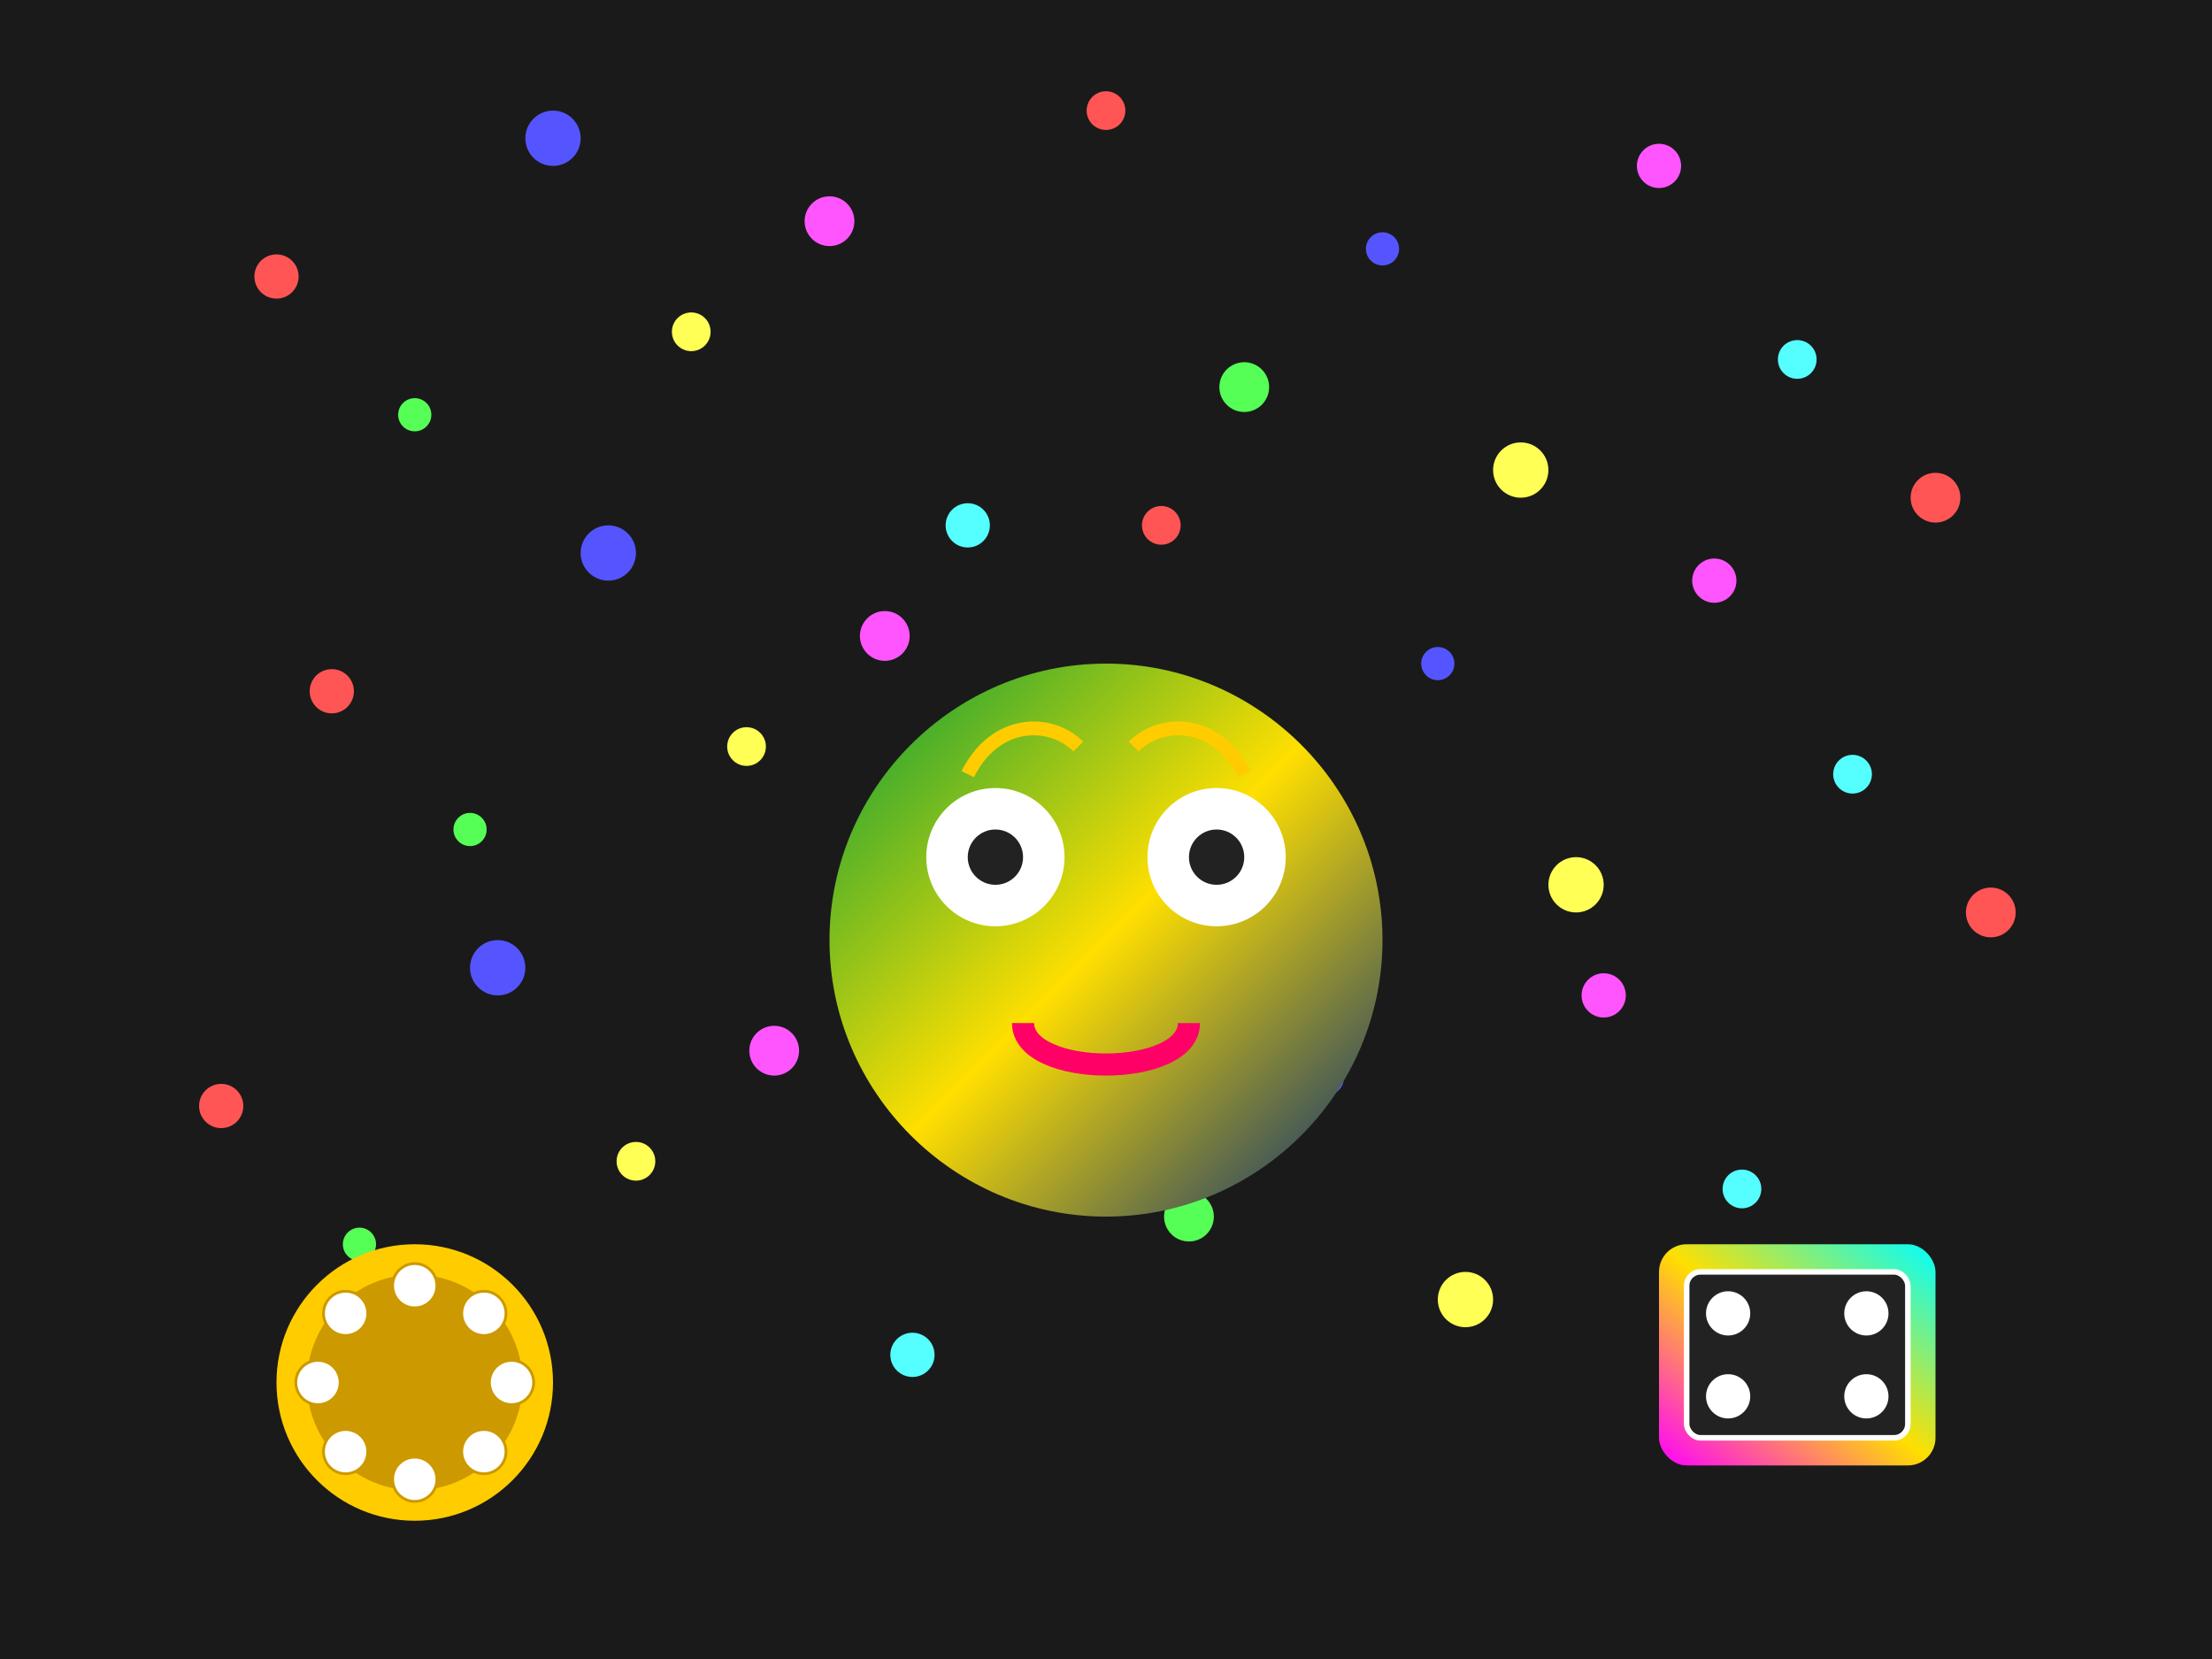 <?xml version="1.0" encoding="UTF-8"?>
<svg width="800px" height="600px" viewBox="0 0 800 600" version="1.1" xmlns="http://www.w3.org/2000/svg">
    <title>Carnaval Brasileiro</title>
    <defs>
        <linearGradient x1="0%" y1="0%" x2="100%" y2="100%" id="gradient1">
            <stop stop-color="#009c3b" offset="0%"></stop>
            <stop stop-color="#ffdf00" offset="50%"></stop>
            <stop stop-color="#002776" offset="100%"></stop>
        </linearGradient>
        <linearGradient x1="0%" y1="100%" x2="100%" y2="0%" id="gradient2">
            <stop stop-color="#ff00ff" offset="0%"></stop>
            <stop stop-color="#ffdf00" offset="50%"></stop>
            <stop stop-color="#00ffff" offset="100%"></stop>
        </linearGradient>
    </defs>
    <g stroke="none" fill="none">
        <!-- Fundo -->
        <rect fill="#1a1a1a" x="0" y="0" width="800" height="600"></rect>
        
        <!-- Elementos de Carnaval -->
        <!-- Confetes -->
        <g id="confetti" fill-rule="nonzero">
            <circle fill="#FF5555" cx="100" cy="100" r="8"></circle>
            <circle fill="#55FF55" cx="150" cy="150" r="6"></circle>
            <circle fill="#5555FF" cx="200" cy="50" r="10"></circle>
            <circle fill="#FFFF55" cx="250" cy="120" r="7"></circle>
            <circle fill="#FF55FF" cx="300" cy="80" r="9"></circle>
            <circle fill="#55FFFF" cx="350" cy="190" r="8"></circle>
            <circle fill="#FF5555" cx="400" cy="40" r="7"></circle>
            <circle fill="#55FF55" cx="450" cy="140" r="9"></circle>
            <circle fill="#5555FF" cx="500" cy="90" r="6"></circle>
            <circle fill="#FFFF55" cx="550" cy="170" r="10"></circle>
            <circle fill="#FF55FF" cx="600" cy="60" r="8"></circle>
            <circle fill="#55FFFF" cx="650" cy="130" r="7"></circle>
            <circle fill="#FF5555" cx="700" cy="180" r="9"></circle>
            
            <circle fill="#FF5555" cx="120" cy="250" r="8"></circle>
            <circle fill="#55FF55" cx="170" cy="300" r="6"></circle>
            <circle fill="#5555FF" cx="220" cy="200" r="10"></circle>
            <circle fill="#FFFF55" cx="270" cy="270" r="7"></circle>
            <circle fill="#FF55FF" cx="320" cy="230" r="9"></circle>
            <circle fill="#55FFFF" cx="370" cy="340" r="8"></circle>
            <circle fill="#FF5555" cx="420" cy="190" r="7"></circle>
            <circle fill="#55FF55" cx="470" cy="290" r="9"></circle>
            <circle fill="#5555FF" cx="520" cy="240" r="6"></circle>
            <circle fill="#FFFF55" cx="570" cy="320" r="10"></circle>
            <circle fill="#FF55FF" cx="620" cy="210" r="8"></circle>
            <circle fill="#55FFFF" cx="670" cy="280" r="7"></circle>
            <circle fill="#FF5555" cx="720" cy="330" r="9"></circle>
            
            <circle fill="#FF5555" cx="80" cy="400" r="8"></circle>
            <circle fill="#55FF55" cx="130" cy="450" r="6"></circle>
            <circle fill="#5555FF" cx="180" cy="350" r="10"></circle>
            <circle fill="#FFFF55" cx="230" cy="420" r="7"></circle>
            <circle fill="#FF55FF" cx="280" cy="380" r="9"></circle>
            <circle fill="#55FFFF" cx="330" cy="490" r="8"></circle>
            <circle fill="#FF5555" cx="380" cy="340" r="7"></circle>
            <circle fill="#55FF55" cx="430" cy="440" r="9"></circle>
            <circle fill="#5555FF" cx="480" cy="390" r="6"></circle>
            <circle fill="#FFFF55" cx="530" cy="470" r="10"></circle>
            <circle fill="#FF55FF" cx="580" cy="360" r="8"></circle>
            <circle fill="#55FFFF" cx="630" cy="430" r="7"></circle>
            <circle fill="#FF5555" cx="680" cy="480" r="9"></circle>
        </g>
        
        <!-- Máscara Carnaval -->
        <g id="mask" transform="translate(300, 220)">
            <path d="M100,20 C155,20 200,65 200,120 C200,175 155,220 100,220 C45,220 0,175 0,120 C0,65 45,20 100,20 Z" fill="url(#gradient1)"></path>
            <circle cx="60" cy="90" r="25" fill="white"></circle>
            <circle cx="60" cy="90" r="10" fill="#222222"></circle>
            <circle cx="140" cy="90" r="25" fill="white"></circle>
            <circle cx="140" cy="90" r="10" fill="#222222"></circle>
            <path d="M70,150 C70,170 130,170 130,150" stroke="#ff0066" stroke-width="8" fill="none"></path>
            <path d="M50,60 C60,40 80,40 90,50" stroke="#ffcc00" stroke-width="5" fill="none"></path>
            <path d="M110,50 C120,40 140,40 150,60" stroke="#ffcc00" stroke-width="5" fill="none"></path>
        </g>
        
        <!-- Tambor de Carnaval -->
        <g id="drum" transform="translate(600, 450)">
            <rect x="0" y="0" width="100" height="80" rx="10" fill="url(#gradient2)"></rect>
            <rect x="10" y="10" width="80" height="60" rx="5" fill="#222222" stroke="#ffffff" stroke-width="2"></rect>
            <circle cx="25" cy="25" r="8" fill="#ffffff"></circle>
            <circle cx="75" cy="25" r="8" fill="#ffffff"></circle>
            <circle cx="25" cy="55" r="8" fill="#ffffff"></circle>
            <circle cx="75" cy="55" r="8" fill="#ffffff"></circle>
        </g>
        
        <!-- Pandeiro -->
        <g id="tambourine" transform="translate(100, 450)">
            <circle cx="50" cy="50" r="50" fill="#ffcc00"></circle>
            <circle cx="50" cy="50" r="40" fill="#cc9900" stroke="#ffcc00" stroke-width="2"></circle>
            <circle cx="50" cy="15" r="8" fill="#ffffff" stroke="#cc9900" stroke-width="1"></circle>
            <circle cx="85" cy="50" r="8" fill="#ffffff" stroke="#cc9900" stroke-width="1"></circle>
            <circle cx="50" cy="85" r="8" fill="#ffffff" stroke="#cc9900" stroke-width="1"></circle>
            <circle cx="15" cy="50" r="8" fill="#ffffff" stroke="#cc9900" stroke-width="1"></circle>
            <circle cx="25" cy="25" r="8" fill="#ffffff" stroke="#cc9900" stroke-width="1"></circle>
            <circle cx="75" cy="25" r="8" fill="#ffffff" stroke="#cc9900" stroke-width="1"></circle>
            <circle cx="75" cy="75" r="8" fill="#ffffff" stroke="#cc9900" stroke-width="1"></circle>
            <circle cx="25" cy="75" r="8" fill="#ffffff" stroke="#cc9900" stroke-width="1"></circle>
        </g>
    </g>
</svg>